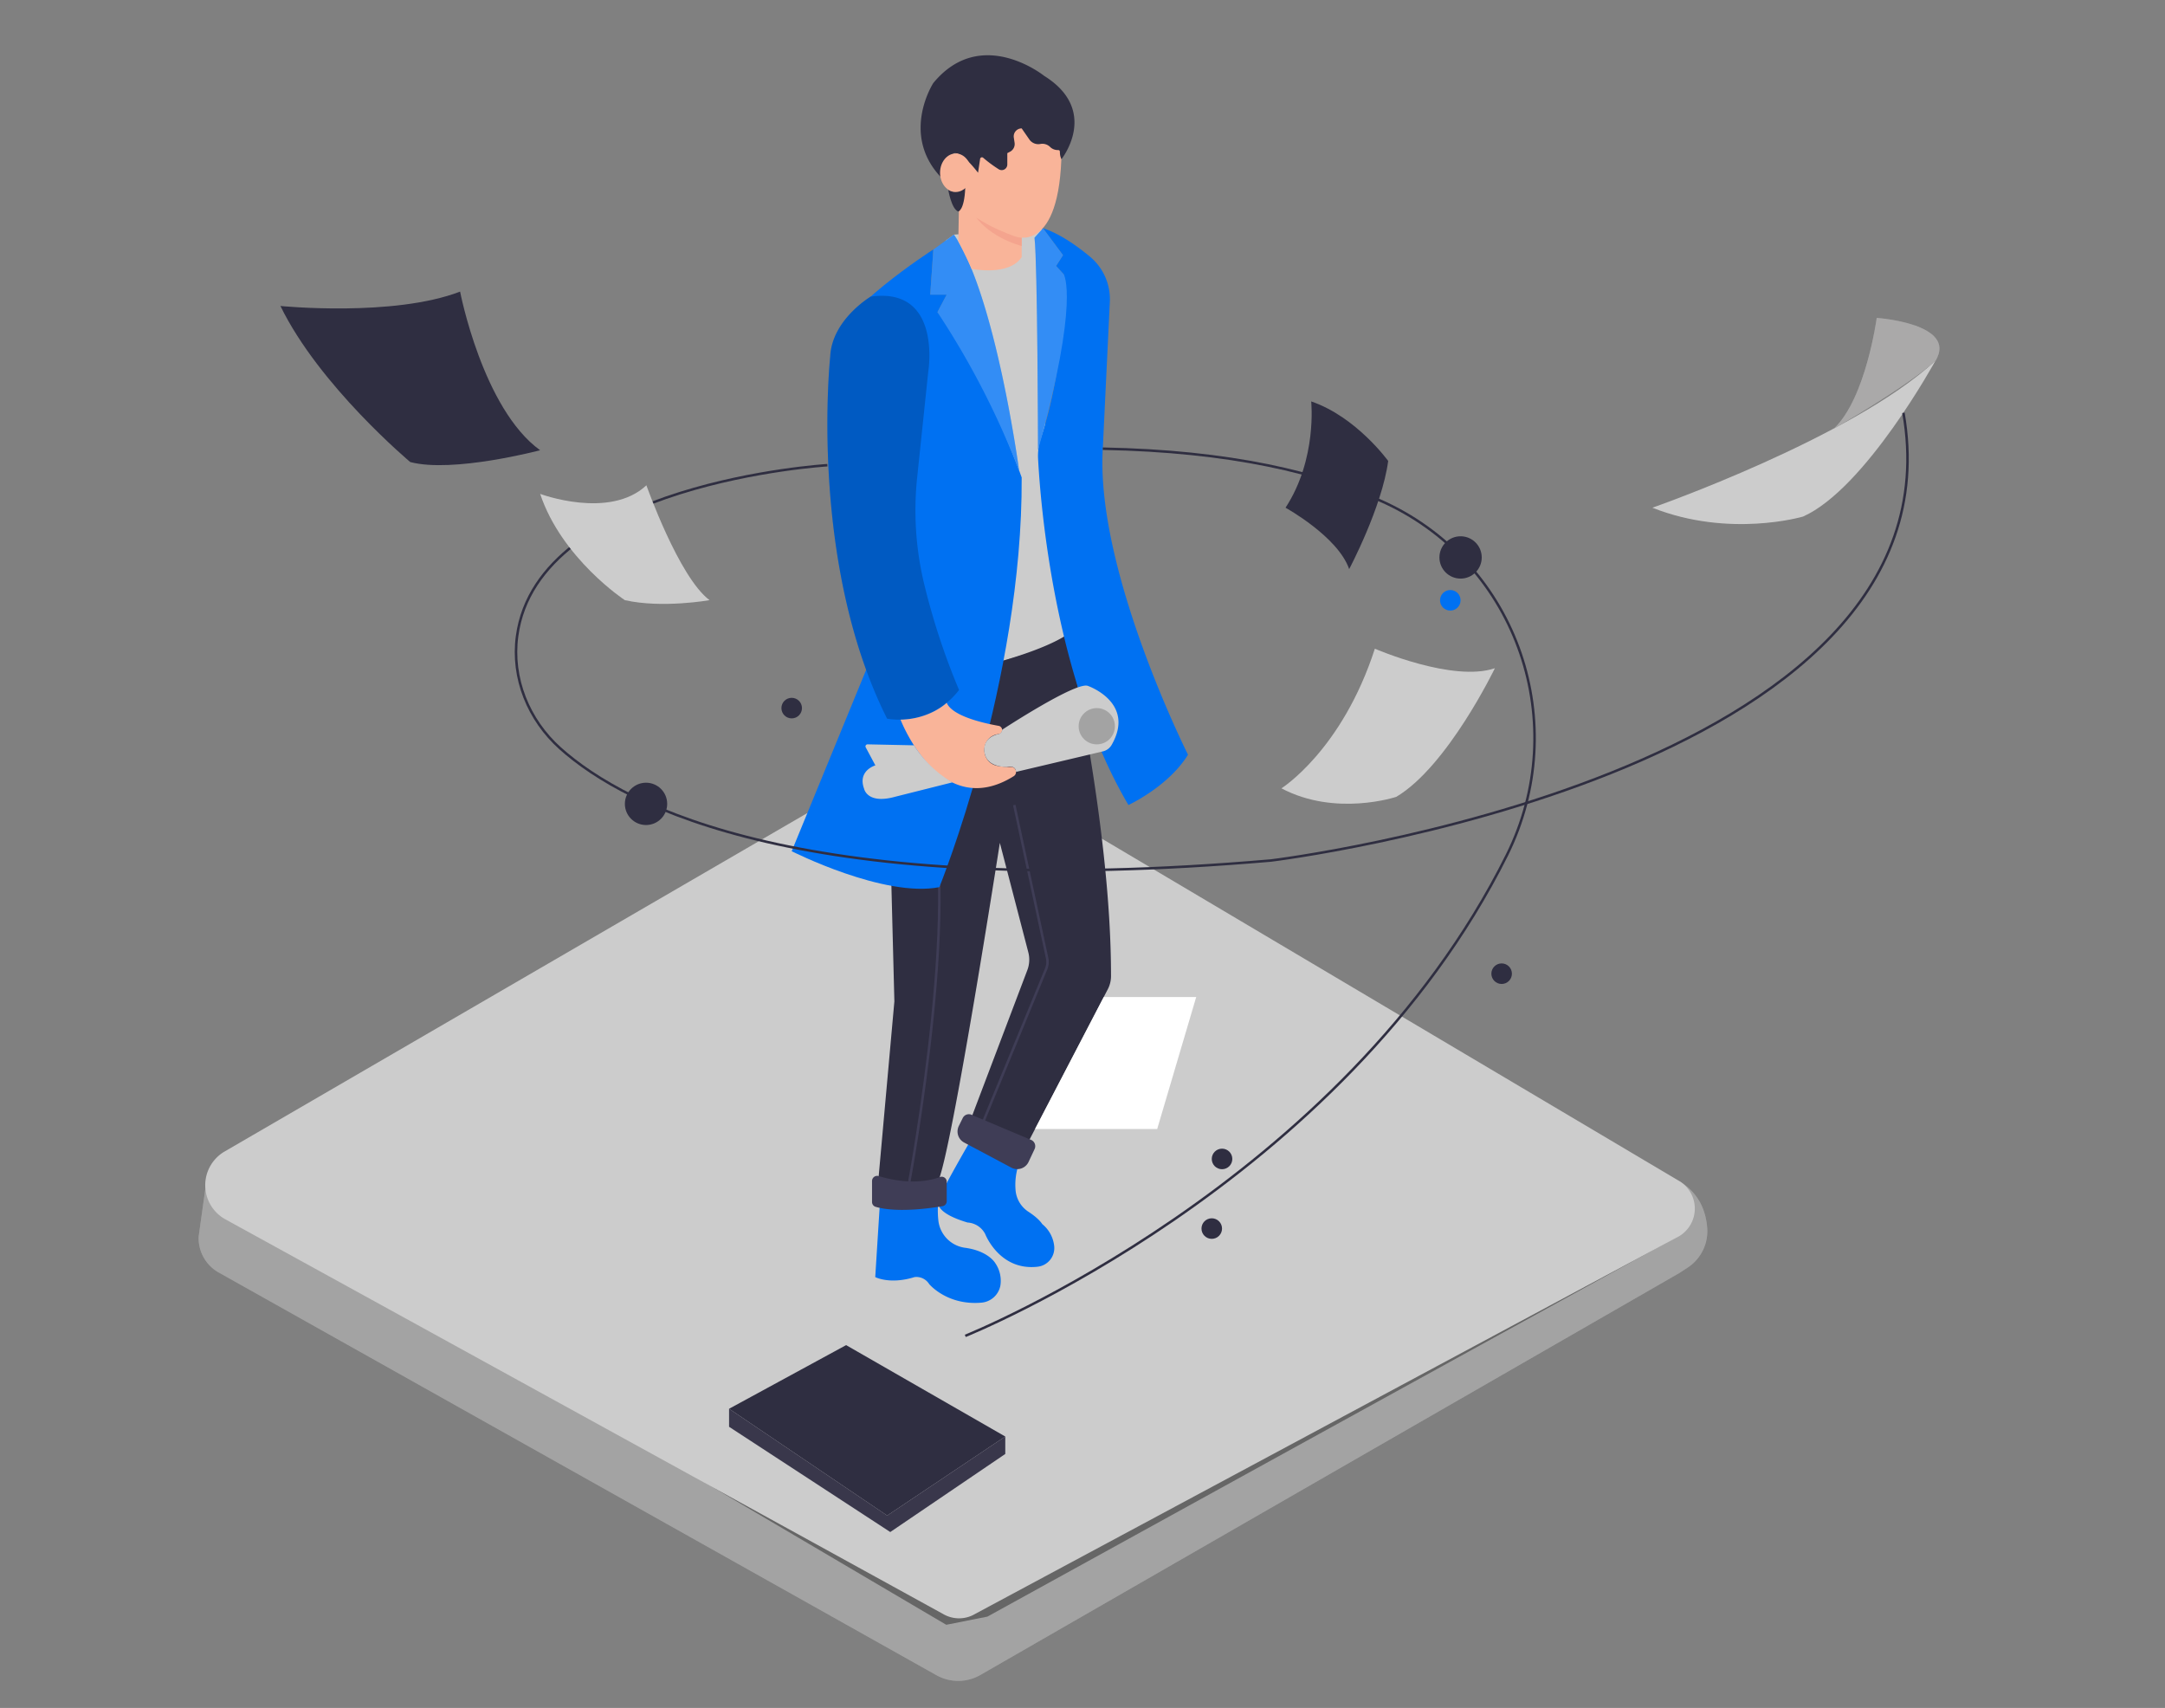  <!DOCTYPE svg PUBLIC "-//W3C//DTD SVG 1.1//EN" "http://www.w3.org/Graphics/SVG/1.1/DTD/svg11.dtd">
<svg id="ba87bbd2-dcfd-4c46-a5df-0805836493e8" data-name="Layer 1" xmlns="http://www.w3.org/2000/svg" width="865.76" height="682.89" viewBox="0 0 865.76 682.89">
<rect x="0" y="0" width="865.76" height="682.89" fill="#808080" stroke="none"/>
<defs>
<style xmlns="http://www.w3.org/1999/xhtml">*, ::after, ::before { box-sizing: border-box; }
img, svg { vertical-align: middle; }
</style>
<style xmlns="http://www.w3.org/1999/xhtml">*, body, html { -webkit-font-smoothing: antialiased; }
img, svg { max-width: 100%; }
</style>
</defs>
<polygon points="378.21 96.16 381.46 93.81 416.56 91.24 418.1 178.12 428.88 256.04 397.73 265.14 378.21 96.16" fill="#ccc"/>
<path d="M671.54,472.34l-.09,21.75L394.84,646.38l-16.44,3.26L82.13,475.17l-2.7,19.28a15.77,15.77,0,0,0,8.07,14.36l287,161a17.78,17.78,0,0,0,17.53-.1L671.54,509l3.18-2.07a17.42,17.42,0,0,0,8-15.65C682.29,484.86,679.83,477.18,671.54,472.34Z" fill="#ccc"/>
<path d="M671.54,472.34l-.09,21.75-276.61,148-16.44,3.26L82.13,475.17l-2.7,19.28a15.77,15.77,0,0,0,8.07,14.36l287,161a17.78,17.78,0,0,0,17.53-.1L671.54,509l3.18-2.07a17.42,17.42,0,0,0,8-15.65C682.29,484.86,679.83,477.18,671.54,472.34Z" opacity="0.2"/>
<path d="M89.69,487.28l287.37,158a12.63,12.63,0,0,0,12.91,0l281.49-151a12.87,12.87,0,0,0,.08-22.06L380.07,299.43a12.65,12.65,0,0,0-12.88-.1L89.83,460.4A15.59,15.59,0,0,0,89.69,487.28Z" fill="#ccc"/>
<path d="M351.8,482,350,510.62s5.85,3.08,15.7,0a6,6,0,0,1,5.85,2.77s7.09,8.6,20.79,7.46a8.44,8.44,0,0,0,7.68-6.71,12.43,12.43,0,0,0-2-9.07s-2.71-4.88-12.05-6.16a12.39,12.39,0,0,1-10.69-10.59,35.19,35.19,0,0,1-.19-6.34Z" fill="#0071f2" data-primary="true"/>
<path d="M351.18,472.44l6.47-72.06-3.23-125.62s53.73-8.93,72.2-20.94c0,0,17.68,76.05,17.66,136a11.55,11.55,0,0,1-1.13,5.41L409.69,459.5l-22.17-10.16,23.31-61.48a11.72,11.72,0,0,0,.38-7.1L399.83,337s-19.38,124.66-24.77,135.49C375.06,472.44,368.12,478.59,351.18,472.44Z" fill="#2f2e41" data-secondary="true"/>
<path d="M363.65,472.34s22.63-121.84,5.7-156.94" fill="none" stroke="#3f3d56" stroke-miterlimit="10"/>
<path d="M392,451.41l26.34-64a7.35,7.35,0,0,0,.39-4.32l-13.13-61.21" fill="none" stroke="#3f3d56" stroke-miterlimit="10"/>
<path d="M388.13,456s-11.91,20.49-12.49,23.26c0,0-4.14,4.93,11.26,9.54a8.52,8.52,0,0,1,7.08,4.62s5.63,14.69,20.81,13.07a7.52,7.52,0,0,0,6.78-8.2,13.09,13.09,0,0,0-4.8-8.87s-1.14-2.08-5.49-4.91a11.43,11.43,0,0,1-5.19-9,25,25,0,0,1,1.44-10.36Z" fill="#0071f2" data-primary="true"/>
<path d="M316.59,340.34s37,18.72,59.05,14.37c0,0,33.33-82.11,32.92-163.81,0,0-16-45.16-33.67-66.1l3.69-7H372l1.23-18.06s-40.23,25.86-39,38.59l16.93,117.83Z" fill="#0071f2" data-primary="true"/>
<path d="M354.74,287.35a30.06,30.06,0,0,0,28.77-11.47,278.55,278.55,0,0,1-14.22-43.54,126,126,0,0,1-2.48-41.88l4.39-41.85s5.64-34.08-23.05-30c0,0-15.54,9.24-16.16,24C332,142.66,323.16,224.36,354.74,287.35Z" fill="#0071f2" data-primary="true"/>
<path d="M354.74,287.35a30.06,30.06,0,0,0,28.77-11.47,278.55,278.55,0,0,1-14.22-43.54,126,126,0,0,1-2.48-41.88l4.39-41.85s5.64-34.08-23.05-30c0,0-15.54,9.24-16.16,24C332,142.66,323.16,224.36,354.74,287.35Z" opacity="0.2"/>
<path d="M360.12,287.74s15.67,41.05,45.23,22.62a2,2,0,0,0,.95-1.73h0a2,2,0,0,0-2.08-2,26.2,26.2,0,0,1-5.37-.41c-7-1.39-6.94-11.45.11-12.67H399a2.78,2.78,0,0,0,.95-.25h0a1.68,1.68,0,0,0-.59-3.08c-6.65-1.18-18.59-4-20.79-9.23C378.58,281,372,287.49,360.12,287.74Z" fill="#f9b499"/>
<path d="M365.49,298l-18.56-.39a.82.82,0,0,0-.74,1.2l3.86,7.21s-7.18,2.05-4.51,9.34c0,0,1.23,6.36,12.52,3.18l22.77-5.72A45.66,45.66,0,0,1,365.49,298Z" fill="#ccc"/>
<path d="M451.25,321.87s16-7.39,23.82-20.12c0,0-36.95-73.49-34.08-122.35l2.82-58.68a22.11,22.11,0,0,0-7.9-18.06c-5.18-4.31-12.1-9.23-18.83-11.42l8,10.78-2.77,4.31,3.08,3.38s1.43,33.42-9.19,65.59a22.29,22.29,0,0,0-1.08,8.23C416.1,201.84,421.69,271.77,451.25,321.87Z" fill="#0071f2" data-primary="true"/>
<path d="M407.53,188.1S398.09,118,381.46,93.8l-8.21,6L372,117.82h6.56l-3.69,7a329.85,329.85,0,0,1,33.2,64.81" fill="#0071f2" data-primary="true"/>
<path d="M407.53,188.1S398.09,118,381.46,93.8l-8.21,6L372,117.82h6.56l-3.69,7a329.85,329.85,0,0,1,33.2,64.81" fill="#fff" opacity="0.2"/>
<path d="M415.08,179s-.16-73.69-1.39-83.95l3.39-3.8,8,10.78-2.77,4.31,3.08,3.38s6.48,10-10.31,70.31" fill="#0071f2" data-primary="true"/>
<path d="M415.08,179s-.16-73.69-1.39-83.95l3.39-3.8,8,10.78-2.77,4.31,3.08,3.38s6.48,10-10.31,70.31" fill="#fff" opacity="0.2"/>
<path d="M408.56,93.8v9c-5.13,7.8-20.06,4.69-20.06,4.69-1.34-3.42-5.29-11-5.29-11l.34-17.73h6.5Z" fill="#f9b499"/>
<path d="M112.14,122.34s45.16,4.51,71.85-5.75c0,0,9,46.8,32,63.43,0,0-34.9,9.24-51.94,4.72C164.07,184.74,127.74,154.36,112.14,122.34Z" fill="#2f2e41" data-secondary="true"/>
<polygon points="190.14 490.19 237.36 481.98 274.31 527.14 220.53 534.12 190.14 490.19" fill="none"/>
<polygon points="291.55 563.27 354.77 605.97 401.99 574.36 338.35 537.82 291.55 563.27" fill="#2f2e41" data-secondary="true"/>
<polygon points="291.55 570.46 291.55 563.27 354.77 605.97 401.99 574.36 401.99 581.33 356.01 612.54 291.55 570.46" fill="#3f3d56"/>
<polygon points="291.55 570.46 291.55 563.27 354.77 605.97 401.99 574.36 401.99 581.33 356.01 612.54 291.55 570.46" fill="#231f20" opacity="0.2"/>
<polygon points="413.9 451.41 462.75 451.41 478.35 398.64 441.38 398.64 413.9 451.41" fill="#fff"/>
<path d="M660.77,203s79.86-27.9,113.18-58.76c0,0-27.93,51.1-52.91,62.29C721,206.55,691.64,215.24,660.77,203Z" fill="#ccc"/>
<path d="M774,144.26c9-14.94-23.52-17.15-23.52-17.15s-4.32,32.15-17.1,44.24C733.33,171.35,761.21,155.53,774,144.26Z" fill="#ccc"/>
<path d="M774,144.26c9-14.94-23.52-17.15-23.52-17.15s-4.32,32.15-17.1,44.24C733.33,171.35,761.21,155.53,774,144.26Z" fill="#231f20" opacity="0.2"/>
<path d="M386,534.12s150.91-60.3,216.62-192.28c26-52.32,4.54-115.74-48.35-140.63C528.21,188.94,491.8,180.35,441,179.4" fill="none" stroke="#2f2e41" stroke-miterlimit="10"/>
<path d="M330.85,186s-115.78,7-124.07,68.32c-2.28,16.84,4.58,33.56,17.24,44.9,26.67,23.86,98.79,60.86,284.3,44.83,0,0,278.24-33.77,252.84-179" fill="none" stroke="#2f2e41" stroke-miterlimit="10"/>
<circle cx="258.34" cy="321.41" r="8.46" fill="#2f2e41" data-secondary="true"/>
<circle cx="316.59" cy="283.12" r="4.11" fill="#2f2e41" data-secondary="true"/>
<circle cx="484.57" cy="491.22" r="4.11" fill="#2f2e41" data-secondary="true"/>
<circle cx="488.68" cy="463.38" r="4.11" fill="#2f2e41" data-secondary="true"/>
<circle cx="600.49" cy="389.31" r="4.11" fill="#2f2e41" data-secondary="true"/>
<circle cx="579.96" cy="240.02" r="4.11" fill="#0071f2" data-primary="true"/>
<path d="M348.72,472.17v8.4a2,2,0,0,0,1.42,1.95c3,.9,10.87,2.38,26.73-.25a2,2,0,0,0,1.71-2v-7.7a2,2,0,0,0-2.72-1.94c-4,1.47-12.3,3.26-24.5-.4A2.05,2.05,0,0,0,348.72,472.17Z" fill="#3f3d56"/>
<path d="M388.83,445.87h0A2.74,2.74,0,0,0,385,447l-1.59,3.22a5,5,0,0,0,2.12,6.59l18.94,10.07a5,5,0,0,0,6.83-2.28l2.42-5.16a2.74,2.74,0,0,0-1.42-3.69Z" fill="#3f3d56"/>
<path d="M400.76,291.76s29.56-19.37,34.28-17.52c0,0,19.19,6.65,9.49,23.6a5.48,5.48,0,0,1-3.51,2.59l-34.72,8.2s.09-2.74-3.6-2c0,0-8.05.43-9-5.74,0,0-1.37-5.61,5.31-7.33A1.92,1.92,0,0,0,400.76,291.76Z" fill="#ccc"/>
<circle cx="438.59" cy="290.37" r="7.25" opacity="0.2"/>
<path d="M216,197.47s27.71,10.38,42.49-3.43c0,0,12.93,36.68,25.25,45.92,0,0-18.89,3.37-33.87,0C249.88,240,224.63,223.33,216,197.47Z" fill="#ccc"/>
<path d="M514.07,203s20.94,11.53,25.45,24.54c0,0,13.14-24.75,15.6-43.23,0,0-12.72-17.65-30.79-23.81C524.33,160.52,526.8,183.53,514.07,203Z" fill="#2f2e41" data-secondary="true"/>
<path d="M512.43,315.2s24.22-15.19,37.36-55.83c0,0,31.2,13.55,48,7.8,0,0-18.88,39.21-39.41,51.42C558.41,318.59,534.19,326.7,512.43,315.2Z" fill="#ccc"/>
<circle cx="584.07" cy="222.88" r="8.46" fill="#2f2e41" data-secondary="true"/>
<path d="M408.56,98.39V95.05S398.11,90.76,390.44,87C390.44,87,395.35,94.54,408.56,98.39Z" fill="#f4a48e"/>
<path d="M385.32,80.87c1.6,7.19,20.57,13.64,20.57,13.64S424,102.1,424.51,60.18l-12.67-14s-28.12.63-28.63,2.47-1,20.43-1,20.43Z" fill="#f9b499"/>
<path d="M381.26,61.37s2.46-1.85,9.85,7.7l.83-5.55a.74.74,0,0,1,1.2-.46,53.49,53.49,0,0,0,6.28,4.64,2.24,2.24,0,0,0,3.39-1.93V61.23l1.07-.56a3.46,3.46,0,0,0,1.84-3.61L405.41,55a3.18,3.18,0,0,1,3.15-3.66h0l3.13,4.52a4.35,4.35,0,0,0,4.41,1.69A4.42,4.42,0,0,1,420,58.83,4.33,4.33,0,0,0,423,60c1.5,0,.25,1.09,1.47,3.65,0,0,15.45-19.36-6.92-33.32,0,0-25.25-20.32-44.34,2.88,0,0-13.07,20.19,2.79,37.36Z" fill="#2f2e41" data-secondary="true"/>
<path d="M379.19,75.84s1.25,7.7,4,8.73c0,0,2.43-.37,2.8-9.42C386,75.15,381.92,78,379.19,75.84Z" fill="#2f2e41" data-secondary="true"/>
<ellipse cx="382.18" cy="69.07" rx="6.26" ry="7.7" fill="#f9b499"/>
</svg>
